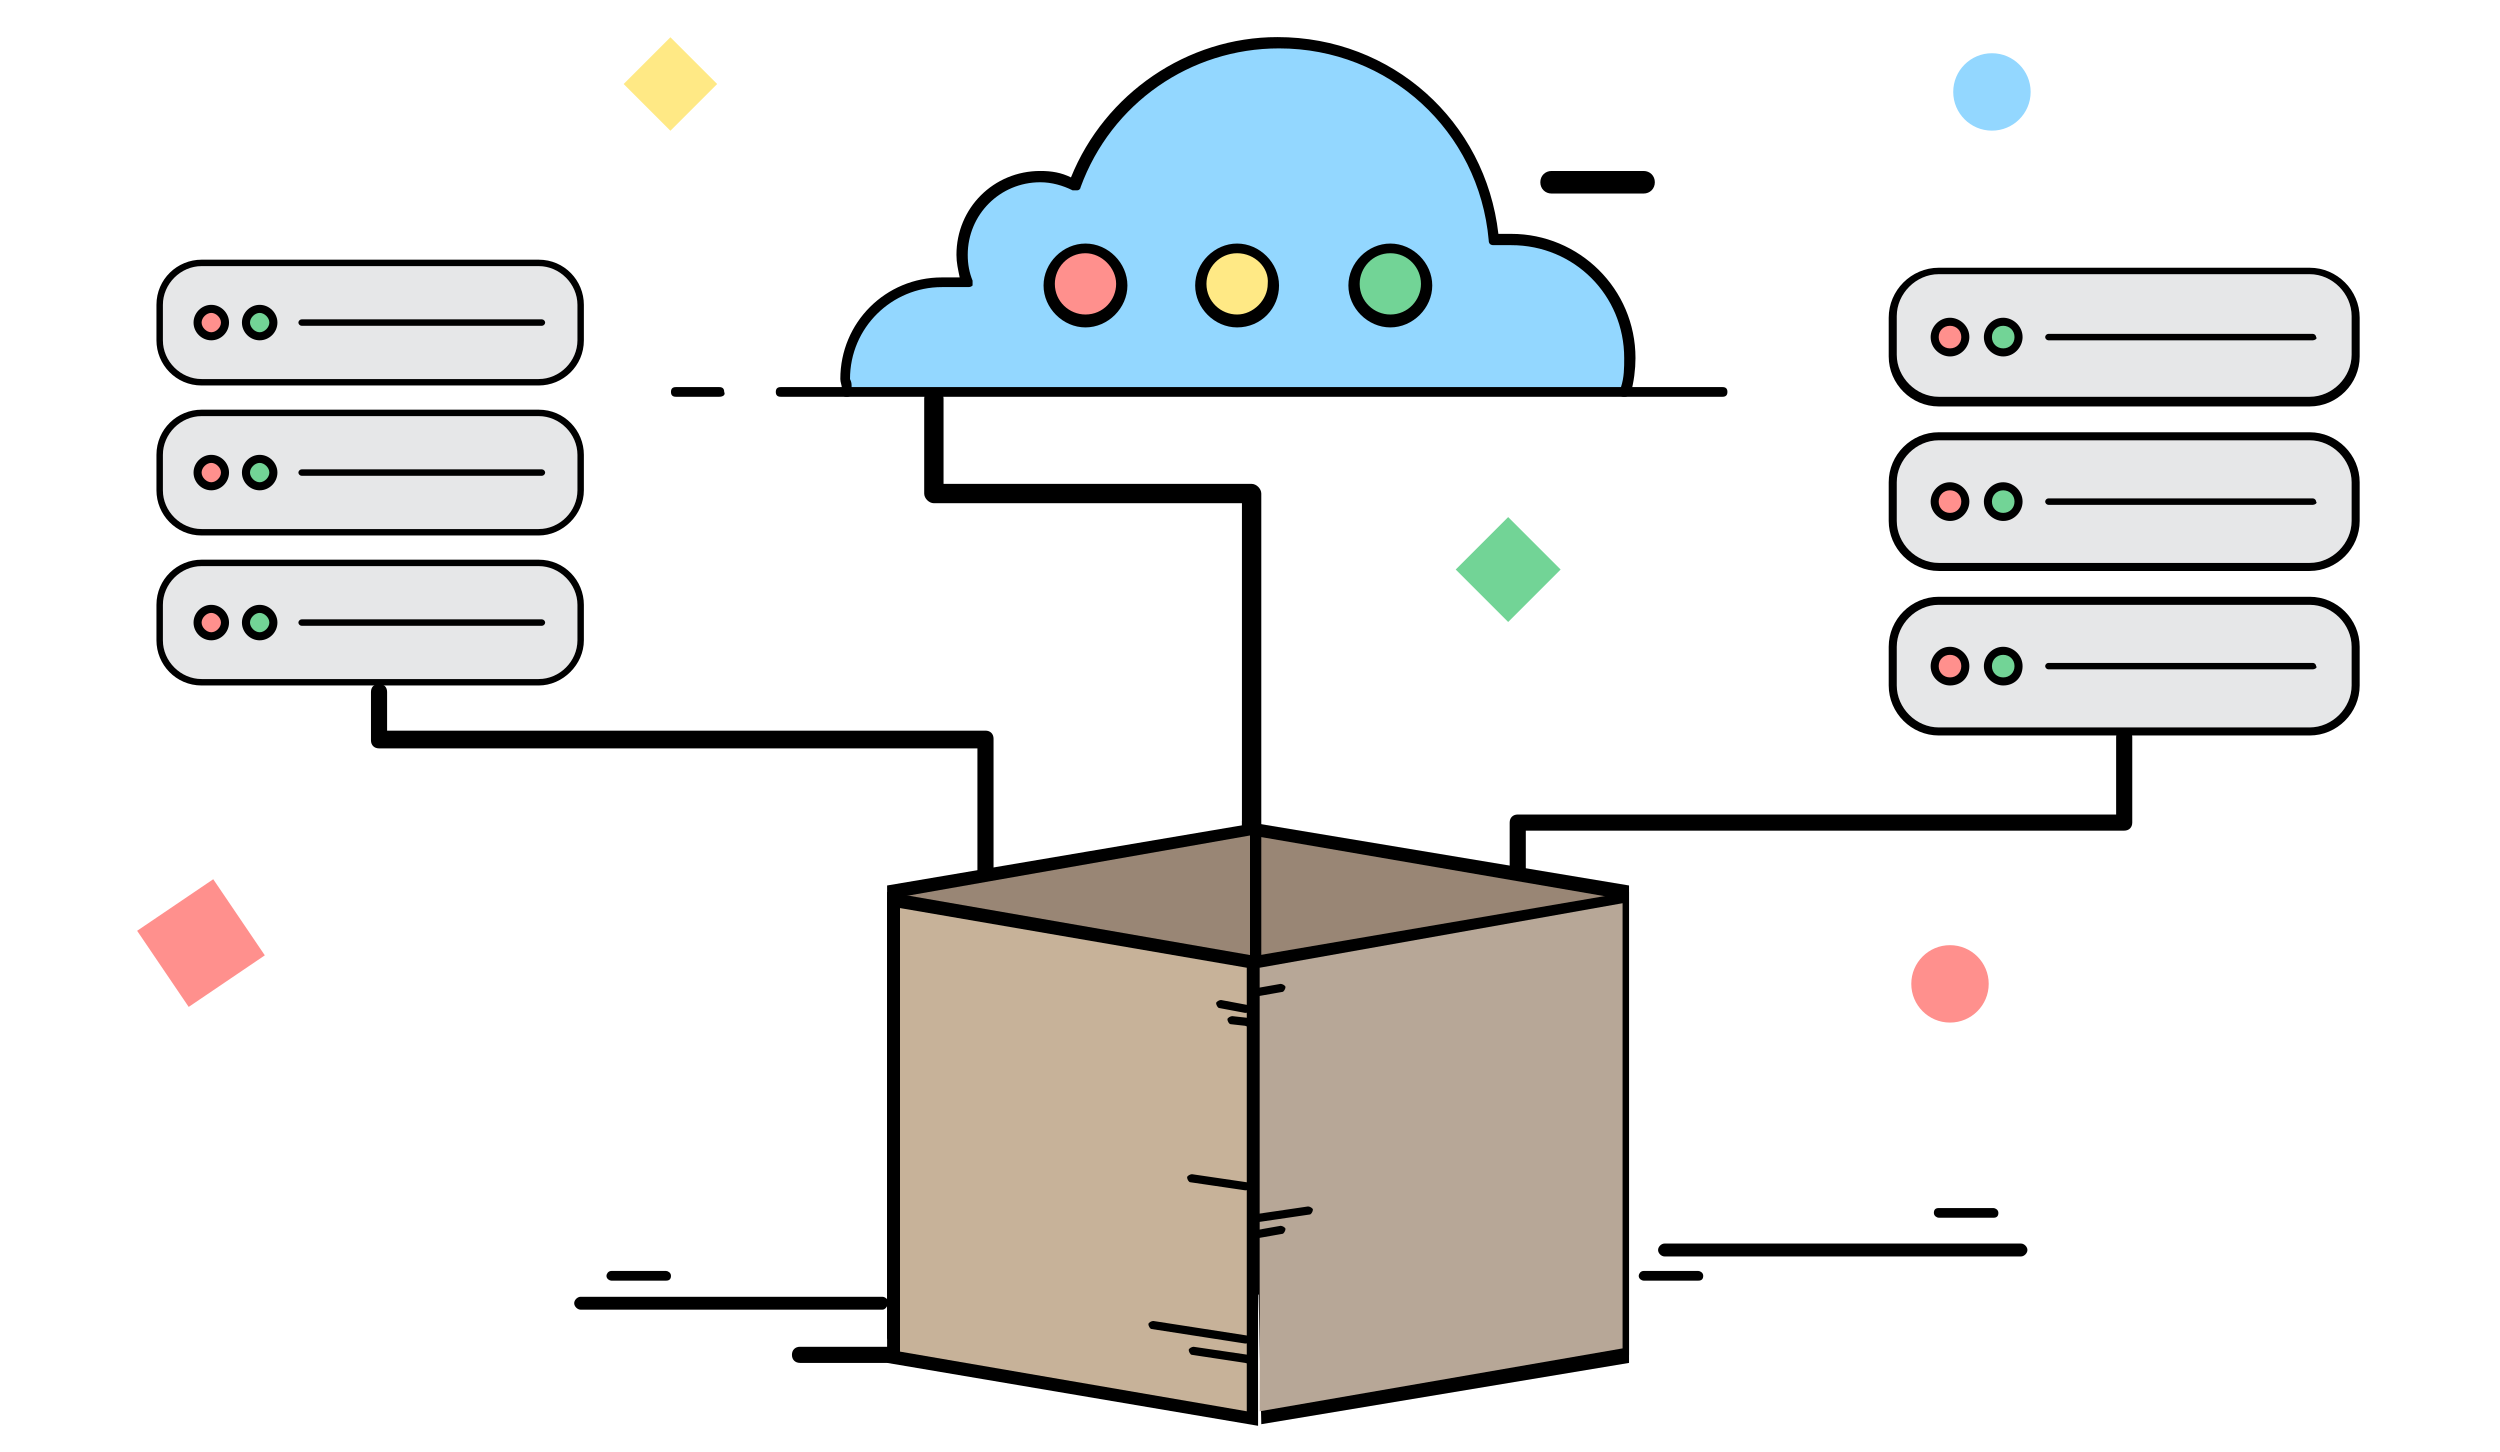 <?xml version="1.0" encoding="utf-8"?>
<!-- Generator: Adobe Illustrator 20.1.0, SVG Export Plug-In . SVG Version: 6.00 Build 0)  -->
<svg version="1.1" id="Capa_1" xmlns="http://www.w3.org/2000/svg" xmlns:xlink="http://www.w3.org/1999/xlink" x="0px" y="0px"
	 viewBox="0 0 155 90" style="enable-background:new 0 0 155 90;" xml:space="preserve">
<style type="text/css">
	.st0{fill:#93D7FF;}
	.st1{fill:#FF908D;}
	.st2{fill:#FFE985;}
	.st3{fill:#72D496;}
	.st4{fill:#E6E7E8;}
	.st5{fill:#998675;}
	.st6{fill:#B7A797;}
	.st7{fill:#C7B299;}
</style>
<g>
	<g>
		<g>
			<path class="st0" d="M100.7,24.3c0.2-0.7,0.3-1.4,0.3-2.1c0-4.1-3.3-7.3-7.3-7.3h-1.1C92,8,86.3,2.7,79.3,2.7
				c-5.8,0-10.7,3.7-12.6,8.8C66,11.1,65.3,11,64.5,11c-2.7,0-4.8,2.2-4.8,4.8c0,0.6,0.1,1.2,0.3,1.7h-1.6c-3.3,0-6,2.7-6,6
				c0,0.3,0,0.5,0.1,0.7H100.7z"/>
			<path d="M100.7,24.6H52.5c-0.2,0-0.3-0.1-0.3-0.3l0-0.2c0-0.2-0.1-0.4-0.1-0.6c0-3.5,2.8-6.3,6.3-6.3h1.1
				c-0.1-0.5-0.2-0.9-0.2-1.4c0-2.9,2.3-5.2,5.2-5.2c0.7,0,1.3,0.1,1.9,0.4c2.1-5.2,7.2-8.7,12.8-8.7c7.1,0,12.9,5.2,13.7,12.2h0.8
				c4.2,0,7.7,3.4,7.7,7.7c0,0.7-0.1,1.5-0.3,2.2C101,24.5,100.9,24.6,100.7,24.6z M52.8,24h47.7c0.2-0.6,0.2-1.2,0.2-1.8
				c0-3.9-3.1-7-7-7h-1.1c-0.2,0-0.3-0.1-0.3-0.3C91.7,8.1,86.1,3,79.3,3C73.8,3,68.9,6.4,67,11.6c0,0.1-0.1,0.2-0.2,0.2
				c-0.1,0-0.2,0-0.3,0c-0.6-0.3-1.3-0.5-2-0.5c-2.5,0-4.5,2-4.5,4.5c0,0.6,0.1,1.1,0.3,1.6c0,0.1,0,0.2,0,0.3
				c-0.1,0.1-0.2,0.1-0.3,0.1h-1.6c-3.1,0-5.7,2.5-5.7,5.7C52.8,23.7,52.8,23.8,52.8,24z"/>
		</g>
		<g>
			<path d="M52.5,24.6h-4.1c-0.2,0-0.3-0.1-0.3-0.3c0-0.2,0.1-0.3,0.3-0.3h4.1c0.2,0,0.3,0.1,0.3,0.3C52.8,24.5,52.7,24.6,52.5,24.6
				z"/>
		</g>
		<g>
			<path d="M44.6,24.6h-2.7c-0.2,0-0.3-0.1-0.3-0.3c0-0.2,0.1-0.3,0.3-0.3h2.7c0.2,0,0.3,0.1,0.3,0.3C45,24.5,44.8,24.6,44.6,24.6z"
				/>
		</g>
		<g>
			<path d="M101.9,12h-5.7c-0.4,0-0.7-0.3-0.7-0.7s0.3-0.7,0.7-0.7h5.7c0.4,0,0.7,0.3,0.7,0.7S102.3,12,101.9,12z"/>
		</g>
		<g>
			<path d="M106.8,24.6h-6.1c-0.2,0-0.3-0.1-0.3-0.3c0-0.2,0.1-0.3,0.3-0.3h6.1c0.2,0,0.3,0.1,0.3,0.3
				C107.1,24.5,107,24.6,106.8,24.6z"/>
		</g>
		<g>
			<circle class="st1" cx="67.3" cy="17.7" r="2.3"/>
			<path d="M67.3,20.3c-1.4,0-2.6-1.2-2.6-2.6s1.2-2.6,2.6-2.6c1.4,0,2.6,1.2,2.6,2.6S68.7,20.3,67.3,20.3z M67.3,15.7
				c-1.1,0-1.9,0.9-1.9,1.9c0,1.1,0.9,1.9,1.9,1.9c1.1,0,1.9-0.9,1.9-1.9C69.2,16.6,68.3,15.7,67.3,15.7z"/>
		</g>
		<g>
			<circle class="st2" cx="76.7" cy="17.7" r="2.3"/>
			<path d="M76.7,20.3c-1.4,0-2.6-1.2-2.6-2.6s1.2-2.6,2.6-2.6c1.4,0,2.6,1.2,2.6,2.6S78.2,20.3,76.7,20.3z M76.7,15.7
				c-1.1,0-1.9,0.9-1.9,1.9c0,1.1,0.9,1.9,1.9,1.9s1.9-0.9,1.9-1.9C78.7,16.6,77.8,15.7,76.7,15.7z"/>
		</g>
		<g>
			<circle class="st3" cx="86.2" cy="17.7" r="2.3"/>
			<path d="M86.2,20.3c-1.4,0-2.6-1.2-2.6-2.6s1.2-2.6,2.6-2.6c1.4,0,2.6,1.2,2.6,2.6S87.6,20.3,86.2,20.3z M86.2,15.7
				c-1.1,0-1.9,0.9-1.9,1.9c0,1.1,0.9,1.9,1.9,1.9c1.1,0,1.9-0.9,1.9-1.9C88.1,16.6,87.3,15.7,86.2,15.7z"/>
		</g>
	</g>
	<circle class="st0" cx="123.5" cy="5.7" r="2.4"/>
	<circle class="st1" cx="120.9" cy="61" r="2.4"/>
	<rect x="39.5" y="3.2" transform="matrix(0.707 -0.707 0.707 0.707 8.477 30.873)" class="st2" width="4.1" height="4.1"/>
	<rect x="9.6" y="55.6" transform="matrix(0.828 -0.561 0.561 0.828 -30.639 17.058)" class="st1" width="5.7" height="5.7"/>
	<rect x="91.2" y="33" transform="matrix(0.707 -0.707 0.707 0.707 2.445 76.458)" class="st3" width="4.6" height="4.6"/>
	<g>
		<g>
			<path class="st4" d="M120.2,17c-1.4,0-2.6,1.2-2.6,2.6v2.4c0,1.4,1.2,2.6,2.6,2.6h23c1.4,0,2.6-1.2,2.6-2.6v-2.4
				c0-1.4-1.2-2.6-2.6-2.6H120.2z"/>
		</g>
		<g>
			<path d="M143.2,25.2h-23c-1.7,0-3.1-1.4-3.1-3.1v-2.4c0-1.7,1.4-3.1,3.1-3.1h23c1.7,0,3.1,1.4,3.1,3.1v2.4
				C146.3,23.8,144.9,25.2,143.2,25.2z M120.2,17c-1.4,0-2.6,1.2-2.6,2.6v2.4c0,1.4,1.2,2.6,2.6,2.6h23c1.4,0,2.6-1.2,2.6-2.6v-2.4
				c0-1.4-1.2-2.6-2.6-2.6H120.2z"/>
		</g>
		<g>
			<circle class="st1" cx="120.9" cy="20.9" r="0.9"/>
			<path d="M120.9,22.1c-0.6,0-1.2-0.5-1.2-1.2c0-0.6,0.5-1.2,1.2-1.2c0.6,0,1.2,0.5,1.2,1.2C122.1,21.5,121.6,22.1,120.9,22.1z
				 M120.9,20.2c-0.4,0-0.7,0.3-0.7,0.7c0,0.4,0.3,0.7,0.7,0.7c0.4,0,0.7-0.3,0.7-0.7C121.6,20.5,121.3,20.2,120.9,20.2z"/>
		</g>
		<g>
			<circle class="st3" cx="124.2" cy="20.9" r="0.9"/>
			<path d="M124.2,22.1c-0.6,0-1.2-0.5-1.2-1.2c0-0.6,0.5-1.2,1.2-1.2c0.6,0,1.2,0.5,1.2,1.2C125.4,21.5,124.9,22.1,124.2,22.1z
				 M124.2,20.2c-0.4,0-0.7,0.3-0.7,0.7c0,0.4,0.3,0.7,0.7,0.7c0.4,0,0.7-0.3,0.7-0.7C124.9,20.5,124.6,20.2,124.2,20.2z"/>
		</g>
		<g>
			<path d="M143.4,21.1h-16.4c-0.1,0-0.2-0.1-0.2-0.2c0-0.1,0.1-0.2,0.2-0.2h16.4c0.1,0,0.2,0.1,0.2,0.2
				C143.7,21,143.5,21.1,143.4,21.1z"/>
		</g>
		<g>
			<path class="st4" d="M120.2,27.3c-1.4,0-2.6,1.2-2.6,2.6v2.4c0,1.4,1.2,2.6,2.6,2.6h23c1.4,0,2.6-1.2,2.6-2.6v-2.4
				c0-1.4-1.2-2.6-2.6-2.6H120.2z"/>
		</g>
		<g>
			<path d="M143.2,35.4h-23c-1.7,0-3.1-1.4-3.1-3.1v-2.4c0-1.7,1.4-3.1,3.1-3.1h23c1.7,0,3.1,1.4,3.1,3.1v2.4
				C146.3,34,144.9,35.4,143.2,35.4z M120.2,27.3c-1.4,0-2.6,1.2-2.6,2.6v2.4c0,1.4,1.2,2.6,2.6,2.6h23c1.4,0,2.6-1.2,2.6-2.6v-2.4
				c0-1.4-1.2-2.6-2.6-2.6H120.2z"/>
		</g>
		<g>
			<circle class="st1" cx="120.9" cy="31.1" r="0.9"/>
			<path d="M120.9,32.3c-0.6,0-1.2-0.5-1.2-1.2c0-0.6,0.5-1.2,1.2-1.2c0.6,0,1.2,0.5,1.2,1.2C122.1,31.7,121.6,32.3,120.9,32.3z
				 M120.9,30.4c-0.4,0-0.7,0.3-0.7,0.7c0,0.4,0.3,0.7,0.7,0.7c0.4,0,0.7-0.3,0.7-0.7C121.6,30.7,121.3,30.4,120.9,30.4z"/>
		</g>
		<g>
			<circle class="st3" cx="124.2" cy="31.1" r="0.9"/>
			<path d="M124.2,32.3c-0.6,0-1.2-0.5-1.2-1.2c0-0.6,0.5-1.2,1.2-1.2c0.6,0,1.2,0.5,1.2,1.2C125.4,31.7,124.9,32.3,124.2,32.3z
				 M124.2,30.4c-0.4,0-0.7,0.3-0.7,0.7c0,0.4,0.3,0.7,0.7,0.7c0.4,0,0.7-0.3,0.7-0.7C124.9,30.7,124.6,30.4,124.2,30.4z"/>
		</g>
		<g>
			<path d="M143.4,31.3h-16.4c-0.1,0-0.2-0.1-0.2-0.2c0-0.1,0.1-0.2,0.2-0.2h16.4c0.1,0,0.2,0.1,0.2,0.2
				C143.7,31.2,143.5,31.3,143.4,31.3z"/>
		</g>
		<g>
			<path class="st4" d="M120.2,37.5c-1.4,0-2.6,1.2-2.6,2.6v2.4c0,1.4,1.2,2.6,2.6,2.6h23c1.4,0,2.6-1.2,2.6-2.6v-2.4
				c0-1.4-1.2-2.6-2.6-2.6H120.2z"/>
		</g>
		<g>
			<path d="M143.2,45.6h-23c-1.7,0-3.1-1.4-3.1-3.1v-2.4c0-1.7,1.4-3.1,3.1-3.1h23c1.7,0,3.1,1.4,3.1,3.1v2.4
				C146.3,44.2,144.9,45.6,143.2,45.6z M120.2,37.5c-1.4,0-2.6,1.2-2.6,2.6v2.4c0,1.4,1.2,2.6,2.6,2.6h23c1.4,0,2.6-1.2,2.6-2.6
				v-2.4c0-1.4-1.2-2.6-2.6-2.6H120.2z"/>
		</g>
		<g>
			<circle class="st1" cx="120.9" cy="41.3" r="0.9"/>
			<path d="M120.9,42.5c-0.6,0-1.2-0.5-1.2-1.2c0-0.6,0.5-1.2,1.2-1.2c0.6,0,1.2,0.5,1.2,1.2C122.1,42,121.6,42.5,120.9,42.5z
				 M120.9,40.6c-0.4,0-0.7,0.3-0.7,0.7c0,0.4,0.3,0.7,0.7,0.7c0.4,0,0.7-0.3,0.7-0.7C121.6,40.9,121.3,40.6,120.9,40.6z"/>
		</g>
		<g>
			<circle class="st3" cx="124.2" cy="41.3" r="0.9"/>
			<path d="M124.2,42.5c-0.6,0-1.2-0.5-1.2-1.2c0-0.6,0.5-1.2,1.2-1.2c0.6,0,1.2,0.5,1.2,1.2C125.4,42,124.9,42.5,124.2,42.5z
				 M124.2,40.6c-0.4,0-0.7,0.3-0.7,0.7c0,0.4,0.3,0.7,0.7,0.7c0.4,0,0.7-0.3,0.7-0.7C124.9,40.9,124.6,40.6,124.2,40.6z"/>
		</g>
		<g>
			<path d="M143.4,41.5h-16.4c-0.1,0-0.2-0.1-0.2-0.2c0-0.1,0.1-0.2,0.2-0.2h16.4c0.1,0,0.2,0.1,0.2,0.2
				C143.7,41.4,143.5,41.5,143.4,41.5z"/>
		</g>
	</g>
	<g>
		<path d="M94.1,55.2c-0.3,0-0.5-0.2-0.5-0.5V51c0-0.3,0.2-0.5,0.5-0.5h37.1v-4.8c0-0.3,0.2-0.5,0.5-0.5c0.3,0,0.5,0.2,0.5,0.5V51
			c0,0.3-0.2,0.5-0.5,0.5H94.6v3.1C94.6,54.9,94.4,55.2,94.1,55.2z"/>
	</g>
	<g>
		<g>
			<path class="st4" d="M12.5,16.5c-1.3,0-2.4,1.1-2.4,2.4v2.2c0,1.3,1.1,2.4,2.4,2.4h20.9c1.3,0,2.4-1.1,2.4-2.4v-2.2
				c0-1.3-1.1-2.4-2.4-2.4H12.5z"/>
		</g>
		<g>
			<path d="M33.4,23.9H12.5c-1.6,0-2.8-1.3-2.8-2.8v-2.2c0-1.6,1.3-2.8,2.8-2.8h20.9c1.6,0,2.8,1.3,2.8,2.8v2.2
				C36.2,22.7,34.9,23.9,33.4,23.9z M12.5,16.5c-1.3,0-2.4,1.1-2.4,2.4v2.2c0,1.3,1.1,2.4,2.4,2.4h20.9c1.3,0,2.4-1.1,2.4-2.4v-2.2
				c0-1.3-1.1-2.4-2.4-2.4H12.5z"/>
		</g>
		<g>
			<circle class="st1" cx="13.1" cy="20" r="0.8"/>
			<path d="M13.1,21.1c-0.6,0-1.1-0.5-1.1-1.1c0-0.6,0.5-1.1,1.1-1.1c0.6,0,1.1,0.5,1.1,1.1C14.2,20.6,13.7,21.1,13.1,21.1z
				 M13.1,19.4c-0.3,0-0.6,0.3-0.6,0.6c0,0.3,0.3,0.6,0.6,0.6s0.6-0.3,0.6-0.6C13.7,19.7,13.4,19.4,13.1,19.4z"/>
		</g>
		<g>
			<circle class="st3" cx="16.1" cy="20" r="0.8"/>
			<path d="M16.1,21.1c-0.6,0-1.1-0.5-1.1-1.1c0-0.6,0.5-1.1,1.1-1.1c0.6,0,1.1,0.5,1.1,1.1C17.2,20.6,16.7,21.1,16.1,21.1z
				 M16.1,19.4c-0.3,0-0.6,0.3-0.6,0.6c0,0.3,0.3,0.6,0.6,0.6c0.3,0,0.6-0.3,0.6-0.6C16.7,19.7,16.4,19.4,16.1,19.4z"/>
		</g>
		<g>
			<path d="M33.6,20.2H18.7c-0.1,0-0.2-0.1-0.2-0.2c0-0.1,0.1-0.2,0.2-0.2h14.9c0.1,0,0.2,0.1,0.2,0.2
				C33.8,20.1,33.7,20.2,33.6,20.2z"/>
		</g>
		<g>
			<path class="st4" d="M12.5,25.8c-1.3,0-2.4,1.1-2.4,2.4v2.2c0,1.3,1.1,2.4,2.4,2.4h20.9c1.3,0,2.4-1.1,2.4-2.4v-2.2
				c0-1.3-1.1-2.4-2.4-2.4H12.5z"/>
		</g>
		<g>
			<path d="M33.4,33.2H12.5c-1.6,0-2.8-1.3-2.8-2.8v-2.2c0-1.6,1.3-2.8,2.8-2.8h20.9c1.6,0,2.8,1.3,2.8,2.8v2.2
				C36.2,31.9,34.9,33.2,33.4,33.2z M12.5,25.8c-1.3,0-2.4,1.1-2.4,2.4v2.2c0,1.3,1.1,2.4,2.4,2.4h20.9c1.3,0,2.4-1.1,2.4-2.4v-2.2
				c0-1.3-1.1-2.4-2.4-2.4H12.5z"/>
		</g>
		<g>
			<circle class="st1" cx="13.1" cy="29.3" r="0.8"/>
			<path d="M13.1,30.4c-0.6,0-1.1-0.5-1.1-1.1c0-0.6,0.5-1.1,1.1-1.1c0.6,0,1.1,0.5,1.1,1.1C14.2,29.9,13.7,30.4,13.1,30.4z
				 M13.1,28.7c-0.3,0-0.6,0.3-0.6,0.6c0,0.3,0.3,0.6,0.6,0.6s0.6-0.3,0.6-0.6C13.7,29,13.4,28.7,13.1,28.7z"/>
		</g>
		<g>
			<circle class="st3" cx="16.1" cy="29.3" r="0.8"/>
			<path d="M16.1,30.4c-0.6,0-1.1-0.5-1.1-1.1c0-0.6,0.5-1.1,1.1-1.1c0.6,0,1.1,0.5,1.1,1.1C17.2,29.9,16.7,30.4,16.1,30.4z
				 M16.1,28.7c-0.3,0-0.6,0.3-0.6,0.6c0,0.3,0.3,0.6,0.6,0.6c0.3,0,0.6-0.3,0.6-0.6C16.7,29,16.4,28.7,16.1,28.7z"/>
		</g>
		<g>
			<path d="M33.6,29.5H18.7c-0.1,0-0.2-0.1-0.2-0.2c0-0.1,0.1-0.2,0.2-0.2h14.9c0.1,0,0.2,0.1,0.2,0.2
				C33.8,29.4,33.7,29.5,33.6,29.5z"/>
		</g>
		<g>
			<path class="st4" d="M12.5,35.1c-1.3,0-2.4,1.1-2.4,2.4v2.2c0,1.3,1.1,2.4,2.4,2.4h20.9c1.3,0,2.4-1.1,2.4-2.4v-2.2
				c0-1.3-1.1-2.4-2.4-2.4H12.5z"/>
		</g>
		<g>
			<path d="M33.4,42.5H12.5c-1.6,0-2.8-1.3-2.8-2.8v-2.2c0-1.6,1.3-2.8,2.8-2.8h20.9c1.6,0,2.8,1.3,2.8,2.8v2.2
				C36.2,41.2,34.9,42.5,33.4,42.5z M12.5,35.1c-1.3,0-2.4,1.1-2.4,2.4v2.2c0,1.3,1.1,2.4,2.4,2.4h20.9c1.3,0,2.4-1.1,2.4-2.4v-2.2
				c0-1.3-1.1-2.4-2.4-2.4H12.5z"/>
		</g>
		<g>
			<circle class="st1" cx="13.1" cy="38.6" r="0.8"/>
			<path d="M13.1,39.7c-0.6,0-1.1-0.5-1.1-1.1c0-0.6,0.5-1.1,1.1-1.1c0.6,0,1.1,0.5,1.1,1.1C14.2,39.2,13.7,39.7,13.1,39.7z
				 M13.1,38c-0.3,0-0.6,0.3-0.6,0.6c0,0.3,0.3,0.6,0.6,0.6s0.6-0.3,0.6-0.6C13.7,38.3,13.4,38,13.1,38z"/>
		</g>
		<g>
			<circle class="st3" cx="16.1" cy="38.6" r="0.8"/>
			<path d="M16.1,39.7c-0.6,0-1.1-0.5-1.1-1.1c0-0.6,0.5-1.1,1.1-1.1c0.6,0,1.1,0.5,1.1,1.1C17.2,39.2,16.7,39.7,16.1,39.7z
				 M16.1,38c-0.3,0-0.6,0.3-0.6,0.6c0,0.3,0.3,0.6,0.6,0.6c0.3,0,0.6-0.3,0.6-0.6C16.7,38.3,16.4,38,16.1,38z"/>
		</g>
		<g>
			<path d="M33.6,38.8H18.7c-0.1,0-0.2-0.1-0.2-0.2c0-0.1,0.1-0.2,0.2-0.2h14.9c0.1,0,0.2,0.1,0.2,0.2
				C33.8,38.7,33.7,38.8,33.6,38.8z"/>
		</g>
	</g>
	<g>
		<path d="M61.1,54.7c0.3,0,0.5-0.2,0.5-0.5v-8.4c0-0.3-0.2-0.5-0.5-0.5H24v-2.4c0-0.3-0.2-0.5-0.5-0.5c-0.3,0-0.5,0.2-0.5,0.5v3
			c0,0.3,0.2,0.5,0.5,0.5h37.1v7.8C60.5,54.5,60.8,54.7,61.1,54.7z"/>
	</g>
	<g>
		<path d="M77.6,58.9c0.3,0,0.6-0.3,0.6-0.6V30.6c0-0.3-0.3-0.6-0.6-0.6H58.5v-5.3c0-0.3-0.3-0.6-0.6-0.6c-0.3,0-0.6,0.3-0.6,0.6
			v5.9c0,0.3,0.3,0.6,0.6,0.6H77v27.1C77,58.7,77.3,58.9,77.6,58.9z"/>
	</g>
	<g>
		<polygon points="77,80.1 77,50.9 101,54.9 101,84 		"/>
		<polygon class="st5" points="99.7,83.1 78.2,79.4 78.2,51.9 99.7,55.6 		"/>
		<path d="M54.7,81.2H36c-0.2,0-0.4-0.2-0.4-0.4c0-0.2,0.2-0.4,0.4-0.4h18.7c0.2,0,0.4,0.2,0.4,0.4C55,81,54.9,81.2,54.7,81.2z"/>
		<path d="M55.4,84.5h-5.8c-0.3,0-0.5-0.2-0.5-0.5s0.2-0.5,0.5-0.5h5.8c0.3,0,0.5,0.2,0.5,0.5S55.6,84.5,55.4,84.5z"/>
		<path d="M125.3,77.9h-22.1c-0.2,0-0.4-0.2-0.4-0.4c0-0.2,0.2-0.4,0.4-0.4h22.1c0.2,0,0.4,0.2,0.4,0.4
			C125.7,77.7,125.5,77.9,125.3,77.9z"/>
		<path d="M123.6,75.5h-3.4c-0.1,0-0.3-0.1-0.3-0.3s0.1-0.3,0.3-0.3h3.4c0.1,0,0.3,0.1,0.3,0.3S123.8,75.5,123.6,75.5z"/>
		<path d="M105.3,79.4h-3.4c-0.1,0-0.3-0.1-0.3-0.3c0-0.1,0.1-0.3,0.3-0.3h3.4c0.1,0,0.3,0.1,0.3,0.3
			C105.6,79.3,105.5,79.4,105.3,79.4z"/>
		<path d="M41.3,79.4h-3.4c-0.1,0-0.3-0.1-0.3-0.3c0-0.1,0.1-0.3,0.3-0.3h3.4c0.1,0,0.3,0.1,0.3,0.3C41.6,79.3,41.5,79.4,41.3,79.4z
			"/>
		<polygon points="77.6,59.3 101,55.3 101,84.5 78.2,88.3 		"/>
		<polygon class="st6" points="78.1,87.5 100.6,83.6 100.6,56 78.1,60 		"/>
		<polygon points="57,83 55,83 55,54.9 78,51 78,79 76,79 76,52.8 57,56.2 		"/>
		<polyline class="st5" points="77.5,79.4 77.5,51.8 55.9,55.6 55.9,83.1 		"/>
		<polygon points="55,84.5 55,55.3 78,59.3 78,88.4 		"/>
		<polygon class="st7" points="77.3,87.5 55.8,83.8 55.8,56.3 77.3,60 		"/>
		<path d="M77.2,84.5L73.9,84c-0.1,0-0.2-0.2-0.2-0.3c0-0.1,0.2-0.2,0.3-0.2l3.4,0.5c0.1,0,0.2,0.2,0.2,0.3S77.4,84.6,77.2,84.5z"/>
		<path d="M77.2,73.8l-3.4-0.5c-0.1,0-0.2-0.2-0.2-0.3c0-0.1,0.2-0.2,0.3-0.2l3.4,0.5c0.1,0,0.2,0.2,0.2,0.3
			C77.5,73.7,77.4,73.8,77.2,73.8z"/>
		<path d="M77.8,75.8l3.4-0.5c0.1,0,0.2-0.2,0.2-0.3s-0.2-0.2-0.3-0.2l-3.4,0.5c-0.1,0-0.2,0.2-0.2,0.3
			C77.6,75.8,77.7,75.9,77.8,75.8z"/>
		<path d="M77.8,76.8l1.7-0.3c0.1,0,0.2-0.2,0.2-0.3c0-0.1-0.2-0.2-0.3-0.2l-1.7,0.3c-0.1,0-0.2,0.2-0.2,0.3
			C77.6,76.8,77.7,76.9,77.8,76.8z"/>
		<path d="M77.8,61.8l1.7-0.3c0.1,0,0.2-0.2,0.2-0.3c0-0.1-0.2-0.2-0.3-0.2l-1.7,0.3c-0.1,0-0.2,0.2-0.2,0.3
			C77.6,61.7,77.7,61.8,77.8,61.8z"/>
		<path d="M77.2,83.3l-5.8-0.9c-0.1,0-0.2-0.2-0.2-0.3c0-0.1,0.2-0.2,0.3-0.2l5.8,0.9c0.1,0,0.2,0.2,0.2,0.3
			C77.5,83.2,77.4,83.3,77.2,83.3z"/>
		<path d="M77.2,62.8l-1.6-0.3c-0.1,0-0.2-0.2-0.2-0.3c0-0.1,0.2-0.2,0.3-0.2l1.6,0.3c0.1,0,0.2,0.2,0.2,0.3
			C77.5,62.7,77.4,62.8,77.2,62.8z"/>
		<path d="M77.2,63.6l-0.9-0.1c-0.1,0-0.2-0.2-0.2-0.3c0-0.1,0.2-0.2,0.3-0.2l0.9,0.1c0.1,0,0.2,0.2,0.2,0.3
			C77.5,63.6,77.4,63.7,77.2,63.6z"/>
	</g>
</g>
</svg>
